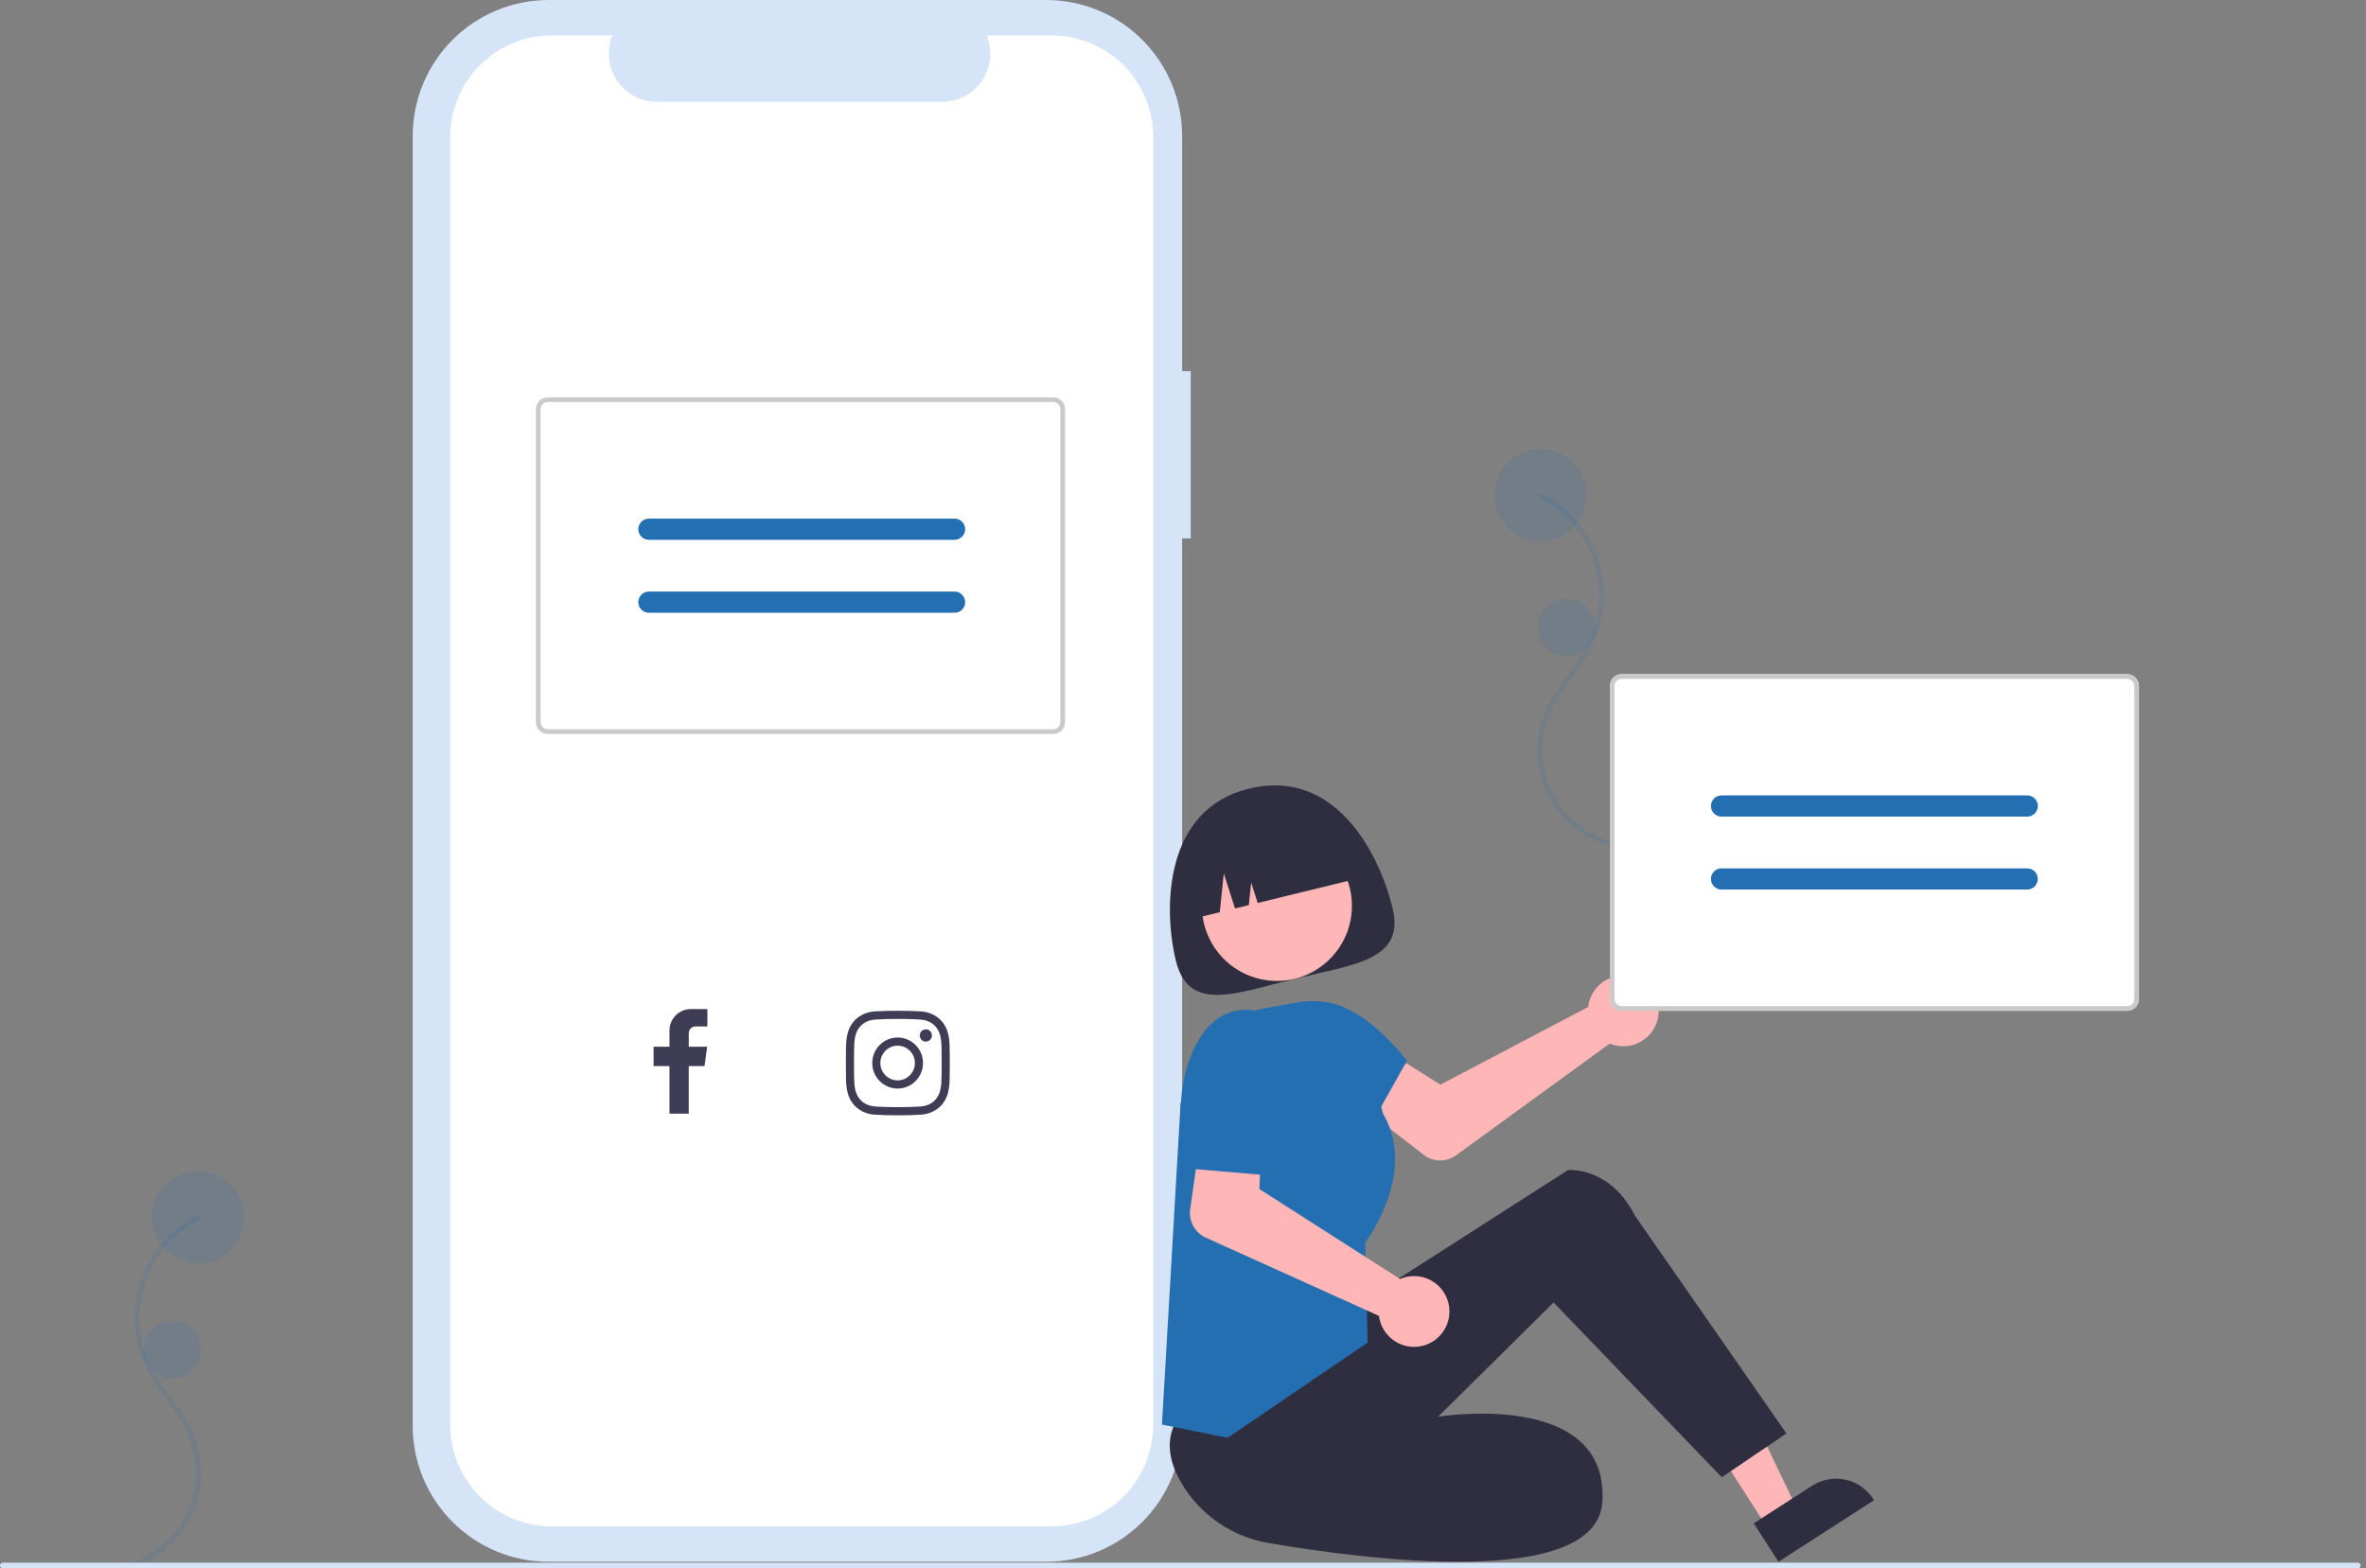 <svg width="181" height="120" viewBox="0 0 181 120" fill="none" xmlns="http://www.w3.org/2000/svg">
<rect x="0" y="0" width="181" height="120" fill="#808080" stroke="none"/>
<g clip-path="url(#clip0)">
<path opacity="0.15" d="M9.979 119.938C10.962 119.644 11.875 119.153 12.662 118.494C13.45 117.836 14.095 117.024 14.559 116.108C15.023 115.192 15.296 114.191 15.361 113.166C15.427 112.141 15.283 111.114 14.939 110.146C14.213 108.096 12.569 106.584 11.589 104.674C10.628 102.8 10.404 100.634 10.96 98.602C11.516 96.571 12.812 94.821 14.592 93.699C14.797 93.569 15.007 93.448 15.222 93.337C15.425 93.231 15.245 92.924 15.042 93.03C13.205 93.984 11.764 95.558 10.974 97.473C10.184 99.388 10.095 101.521 10.723 103.495C11.07 104.52 11.572 105.485 12.21 106.358C12.824 107.237 13.495 108.079 14.025 109.013C14.569 109.962 14.896 111.02 14.983 112.112C15.069 113.203 14.912 114.3 14.523 115.323C14.164 116.226 13.627 117.047 12.946 117.74C12.265 118.432 11.453 118.982 10.557 119.356C10.337 119.447 10.112 119.526 9.885 119.595C9.84 119.608 9.804 119.639 9.781 119.679C9.759 119.72 9.754 119.767 9.766 119.812C9.778 119.856 9.807 119.895 9.847 119.918C9.887 119.942 9.934 119.949 9.979 119.938L9.979 119.938Z" fill="#246EB2"/>
<path opacity="0.15" d="M15.141 96.659C17.085 96.659 18.661 95.082 18.661 93.136C18.661 91.191 17.085 89.613 15.141 89.613C13.198 89.613 11.622 91.191 11.622 93.136C11.622 95.082 13.198 96.659 15.141 96.659Z" fill="#246EB2"/>
<path opacity="0.15" d="M13.162 105.466C14.377 105.466 15.361 104.48 15.361 103.264C15.361 102.048 14.377 101.062 13.162 101.062C11.947 101.062 10.962 102.048 10.962 103.264C10.962 104.48 11.947 105.466 13.162 105.466Z" fill="#246EB2"/>
<path opacity="0.15" d="M123.023 64.672C122.04 64.378 121.127 63.887 120.339 63.229C119.552 62.57 118.907 61.758 118.443 60.843C117.979 59.926 117.706 58.925 117.64 57.901C117.575 56.876 117.719 55.848 118.063 54.88C118.788 52.83 120.433 51.319 121.413 49.409C122.374 47.535 122.598 45.368 122.042 43.337C121.486 41.305 120.19 39.556 118.41 38.433C118.205 38.303 117.995 38.183 117.78 38.072C117.577 37.966 117.757 37.658 117.96 37.764C119.797 38.719 121.238 40.292 122.028 42.208C122.818 44.123 122.907 46.256 122.278 48.23C121.932 49.254 121.43 50.22 120.792 51.092C120.178 51.971 119.507 52.813 118.977 53.747C118.432 54.696 118.105 55.755 118.019 56.846C117.933 57.938 118.09 59.034 118.478 60.058C118.838 60.96 119.374 61.782 120.055 62.474C120.736 63.167 121.549 63.716 122.445 64.09C122.665 64.181 122.89 64.26 123.117 64.329C123.161 64.343 123.198 64.373 123.22 64.414C123.242 64.454 123.248 64.502 123.236 64.546C123.223 64.591 123.194 64.629 123.155 64.652C123.115 64.676 123.068 64.683 123.023 64.672H123.023Z" fill="#246EB2"/>
<path opacity="0.15" d="M117.86 41.397C119.804 41.397 121.379 39.82 121.379 37.874C121.379 35.929 119.804 34.352 117.86 34.352C115.916 34.352 114.341 35.929 114.341 37.874C114.341 39.82 115.916 41.397 117.86 41.397Z" fill="#246EB2"/>
<path opacity="0.15" d="M119.84 50.2C121.054 50.2 122.039 49.215 122.039 47.999C122.039 46.783 121.054 45.797 119.84 45.797C118.625 45.797 117.64 46.783 117.64 47.999C117.64 49.215 118.625 50.2 119.84 50.2Z" fill="#246EB2"/>
<path d="M91.09 28.395H90.434V10.41C90.434 9.043 90.165 7.689 89.643 6.426C89.12 5.163 88.354 4.016 87.388 3.049C86.423 2.082 85.276 1.316 84.015 0.792C82.753 0.269 81.401 1.15661e-06 80.035 0H41.97C39.212 -5.25565e-06 36.567 1.097 34.617 3.049C32.666 5.001 31.571 7.649 31.571 10.41V109.081C31.571 110.448 31.84 111.802 32.362 113.065C32.885 114.328 33.651 115.475 34.617 116.442C35.582 117.408 36.728 118.175 37.99 118.698C39.252 119.221 40.604 119.491 41.97 119.491H80.035C82.793 119.491 85.438 118.394 87.388 116.442C89.338 114.49 90.434 111.842 90.434 109.081V41.198H91.09V28.395Z" fill="#D6E4F8"/>
<path d="M80.455 2.707H75.486C75.714 3.268 75.802 3.876 75.74 4.479C75.678 5.081 75.469 5.659 75.132 6.162C74.794 6.665 74.338 7.077 73.805 7.361C73.271 7.646 72.675 7.795 72.07 7.795H50.263C49.657 7.795 49.062 7.646 48.528 7.361C47.994 7.077 47.538 6.665 47.201 6.162C46.863 5.659 46.654 5.081 46.593 4.479C46.531 3.876 46.618 3.268 46.847 2.707H42.206C41.186 2.707 40.176 2.908 39.234 3.299C38.292 3.689 37.436 4.262 36.715 4.984C35.993 5.706 35.421 6.563 35.031 7.506C34.641 8.449 34.44 9.46 34.44 10.481V109.007C34.44 110.028 34.641 111.039 35.031 111.982C35.421 112.925 35.993 113.782 36.715 114.504C37.436 115.226 38.292 115.799 39.234 116.189C40.176 116.58 41.186 116.781 42.206 116.781H80.455C81.474 116.781 82.484 116.58 83.426 116.189C84.369 115.799 85.225 115.226 85.946 114.504C86.667 113.782 87.239 112.925 87.629 111.982C88.019 111.039 88.22 110.028 88.22 109.007V10.481C88.22 9.46 88.019 8.449 87.629 7.506C87.239 6.563 86.667 5.706 85.946 4.984C85.225 4.262 84.369 3.689 83.426 3.299C82.484 2.908 81.474 2.707 80.455 2.707Z" fill="white"/>
<path d="M77.992 79.615C77.908 79.613 77.828 79.578 77.77 79.517C77.711 79.457 77.678 79.376 77.679 79.291C77.679 79.207 77.712 79.126 77.771 79.066C77.83 79.006 77.909 78.971 77.994 78.969C78.078 78.971 78.158 79.007 78.216 79.067C78.275 79.127 78.307 79.209 78.307 79.293C78.307 79.377 78.274 79.458 78.215 79.518C78.156 79.578 78.076 79.613 77.992 79.615Z" fill="white"/>
<path d="M80.669 56.155H41.991C41.752 56.154 41.524 56.059 41.355 55.891C41.186 55.722 41.092 55.493 41.091 55.254V31.303C41.092 31.064 41.186 30.835 41.355 30.666C41.524 30.498 41.752 30.403 41.991 30.402H80.669C80.908 30.403 81.136 30.498 81.305 30.666C81.474 30.835 81.568 31.064 81.569 31.303V55.254C81.568 55.493 81.474 55.722 81.305 55.891C81.136 56.059 80.908 56.154 80.669 56.155Z" fill="white"/>
<path d="M80.578 56.155H41.9C41.661 56.154 41.432 56.059 41.264 55.891C41.095 55.722 41 55.493 41 55.254V31.303C41 31.064 41.095 30.835 41.264 30.666C41.432 30.498 41.661 30.403 41.9 30.402H80.578C80.816 30.403 81.045 30.498 81.214 30.666C81.382 30.835 81.477 31.064 81.477 31.303V55.254C81.477 55.493 81.382 55.722 81.214 55.891C81.045 56.059 80.816 56.154 80.578 56.155ZM41.9 30.762C41.756 30.763 41.619 30.82 41.518 30.921C41.417 31.022 41.36 31.16 41.36 31.303V55.254C41.36 55.398 41.417 55.535 41.518 55.636C41.619 55.737 41.756 55.794 41.9 55.795H80.578C80.721 55.794 80.858 55.737 80.959 55.636C81.061 55.535 81.117 55.398 81.118 55.254V31.303C81.117 31.16 81.061 31.022 80.959 30.921C80.858 30.82 80.721 30.763 80.578 30.762H41.9Z" fill="#CACACA"/>
<path d="M73.023 41.3H49.636C49.422 41.3 49.217 41.214 49.066 41.062C48.914 40.91 48.83 40.705 48.83 40.49C48.83 40.276 48.914 40.07 49.066 39.918C49.217 39.766 49.422 39.68 49.636 39.68H73.023C73.13 39.679 73.236 39.7 73.334 39.741C73.433 39.781 73.522 39.841 73.598 39.916C73.673 39.991 73.733 40.081 73.774 40.179C73.815 40.278 73.836 40.383 73.836 40.49C73.836 40.597 73.815 40.702 73.774 40.801C73.733 40.899 73.673 40.989 73.598 41.064C73.522 41.139 73.433 41.199 73.334 41.239C73.236 41.28 73.13 41.301 73.023 41.3Z" fill="#246EB2"/>
<path d="M73.023 46.883H49.636C49.422 46.882 49.217 46.796 49.066 46.644C48.914 46.492 48.83 46.287 48.83 46.072C48.83 45.858 48.914 45.652 49.066 45.5C49.217 45.348 49.422 45.262 49.636 45.262H73.023C73.13 45.261 73.236 45.282 73.334 45.323C73.433 45.363 73.522 45.423 73.598 45.498C73.673 45.573 73.733 45.663 73.774 45.761C73.815 45.86 73.836 45.965 73.836 46.072C73.836 46.179 73.815 46.284 73.774 46.383C73.733 46.481 73.673 46.571 73.598 46.646C73.522 46.721 73.433 46.781 73.334 46.822C73.236 46.862 73.13 46.883 73.023 46.883Z" fill="#246EB2"/>
<path d="M121.579 76.62C121.541 76.757 121.515 76.898 121.5 77.04L110.188 82.987L107.562 81.331L104.547 84.972L108.913 88.356C109.265 88.629 109.697 88.781 110.143 88.788C110.589 88.795 111.025 88.656 111.386 88.394L123.146 79.842C123.653 80.053 124.213 80.104 124.75 79.99C125.287 79.875 125.776 79.599 126.153 79.199C126.53 78.799 126.776 78.293 126.858 77.75C126.941 77.207 126.857 76.651 126.616 76.156C126.376 75.662 125.991 75.253 125.512 74.983C125.034 74.713 124.484 74.596 123.938 74.646C123.391 74.696 122.872 74.912 122.451 75.265C122.029 75.617 121.725 76.09 121.579 76.62Z" fill="#FFB6B6"/>
<path d="M135.217 116.916L137.485 115.456L132.938 106.004L129.591 108.159L135.217 116.916Z" fill="#FFB6B6"/>
<path d="M134.162 116.547L138.629 113.671L138.629 113.671C139.384 113.185 140.301 113.019 141.178 113.21C142.055 113.401 142.82 113.932 143.306 114.688L143.365 114.781L136.052 119.489L134.162 116.547Z" fill="#2F2E41"/>
<path d="M102.539 100.68L119.949 89.522C119.949 89.522 123.148 89.213 125.068 93L136.663 109.673L131.716 113.024L118.849 99.65L110.02 108.391C110.02 108.391 123.029 106.256 122.589 114.843C122.24 121.658 104.436 119.32 97.102 118.065C95.708 117.837 94.382 117.305 93.218 116.507C92.053 115.709 91.078 114.664 90.362 113.446C89.575 112.081 89.153 110.53 89.813 109.064C91.575 105.155 102.539 100.68 102.539 100.68Z" fill="#2F2E41"/>
<path d="M93.908 110.008L88.891 108.992L90.321 84.341L96.094 77.262L99.533 76.653C100.559 76.467 101.617 76.673 102.497 77.231C103.378 77.788 104.017 78.657 104.288 79.664L105.804 85.209C108.376 89.568 104.773 94.624 104.44 95.073L104.628 102.719L93.908 110.008Z" fill="#246EB2"/>
<path d="M98.58 78.224L98.898 77.097C98.898 77.097 102.353 74.548 107.632 81.153L105.103 85.667L99.604 85.447L98.58 78.224Z" fill="#246EB2"/>
<path d="M106.527 69.453C107.506 73.469 103.648 73.768 99.072 74.885C94.496 76.003 90.934 77.516 89.955 73.5C88.977 69.484 89.054 61.922 95.528 60.341C102.225 58.706 105.549 65.437 106.527 69.453Z" fill="#2F2E41"/>
<path d="M97.683 75.049C100.852 75.049 103.422 72.477 103.422 69.304C103.422 66.131 100.852 63.559 97.683 63.559C94.513 63.559 91.943 66.131 91.943 69.304C91.943 72.477 94.513 75.049 97.683 75.049Z" fill="#FFB6B6"/>
<path d="M91.107 70.332L93.312 69.793L93.621 66.828L94.48 69.508L95.534 69.251L95.714 67.521L96.215 69.084L104.047 67.172C103.858 66.396 103.518 65.665 103.047 65.02C102.575 64.376 101.982 63.831 101.3 63.416C100.618 63.001 99.862 62.725 99.073 62.603C98.285 62.481 97.48 62.515 96.705 62.705L95.57 62.982C94.795 63.171 94.064 63.511 93.421 63.983C92.777 64.455 92.232 65.049 91.818 65.731C91.403 66.414 91.127 67.171 91.005 67.961C90.883 68.75 90.918 69.556 91.107 70.332Z" fill="#2F2E41"/>
<path d="M162.731 77.335H124.053C123.814 77.334 123.586 77.239 123.417 77.07C123.248 76.902 123.154 76.673 123.153 76.434V52.483C123.154 52.244 123.248 52.015 123.417 51.846C123.586 51.677 123.814 51.582 124.053 51.582H162.731C162.97 51.582 163.198 51.677 163.367 51.846C163.536 52.015 163.63 52.244 163.631 52.483V76.434C163.63 76.673 163.536 76.902 163.367 77.07C163.198 77.239 162.97 77.334 162.731 77.335Z" fill="white"/>
<path d="M162.731 77.335H124.053C123.814 77.334 123.586 77.239 123.417 77.07C123.248 76.902 123.154 76.673 123.153 76.434V52.483C123.154 52.244 123.248 52.015 123.417 51.846C123.586 51.677 123.814 51.582 124.053 51.582H162.731C162.97 51.582 163.198 51.677 163.367 51.846C163.536 52.015 163.63 52.244 163.631 52.483V76.434C163.63 76.673 163.536 76.902 163.367 77.07C163.198 77.239 162.97 77.334 162.731 77.335ZM124.053 51.942C123.91 51.942 123.773 51.999 123.671 52.101C123.57 52.202 123.513 52.339 123.513 52.483V76.434C123.513 76.577 123.57 76.715 123.671 76.816C123.773 76.917 123.91 76.974 124.053 76.974H162.731C162.874 76.974 163.011 76.917 163.113 76.816C163.214 76.715 163.271 76.577 163.271 76.434V52.483C163.271 52.339 163.214 52.202 163.113 52.101C163.011 51.999 162.874 51.942 162.731 51.942H124.053Z" fill="#CACACA"/>
<path d="M155.086 62.476H131.699C131.592 62.476 131.487 62.456 131.388 62.415C131.29 62.374 131.201 62.315 131.125 62.239C131.05 62.164 130.99 62.075 130.949 61.976C130.909 61.878 130.888 61.772 130.888 61.666C130.888 61.559 130.909 61.454 130.949 61.355C130.99 61.257 131.05 61.168 131.125 61.092C131.201 61.017 131.29 60.957 131.388 60.917C131.487 60.876 131.592 60.855 131.699 60.855H155.086C155.3 60.855 155.506 60.941 155.658 61.093C155.81 61.245 155.895 61.451 155.895 61.666C155.895 61.881 155.81 62.087 155.658 62.239C155.506 62.391 155.3 62.476 155.086 62.476Z" fill="#246EB2"/>
<path d="M155.085 68.058H131.699C131.592 68.059 131.486 68.038 131.388 67.998C131.289 67.957 131.2 67.897 131.124 67.822C131.048 67.747 130.989 67.657 130.948 67.559C130.907 67.46 130.886 67.355 130.886 67.248C130.886 67.141 130.907 67.035 130.948 66.937C130.989 66.838 131.048 66.749 131.124 66.674C131.2 66.598 131.289 66.539 131.388 66.498C131.486 66.458 131.592 66.437 131.699 66.438H155.085C155.3 66.438 155.505 66.524 155.656 66.676C155.807 66.828 155.892 67.034 155.892 67.248C155.892 67.462 155.807 67.668 155.656 67.82C155.505 67.972 155.3 68.057 155.085 68.058Z" fill="#246EB2"/>
<path d="M107.512 97.716C107.374 97.752 107.239 97.799 107.108 97.857L96.341 90.971L96.476 87.866L91.822 87.051L91.05 92.523C90.988 92.965 91.071 93.416 91.286 93.807C91.501 94.198 91.837 94.509 92.244 94.692L105.494 100.677C105.562 101.222 105.794 101.734 106.16 102.144C106.526 102.554 107.008 102.843 107.542 102.972C108.076 103.101 108.636 103.064 109.149 102.867C109.661 102.669 110.102 102.32 110.411 101.866C110.721 101.412 110.885 100.875 110.882 100.325C110.878 99.775 110.708 99.239 110.393 98.789C110.079 98.338 109.634 97.994 109.12 97.803C108.605 97.611 108.044 97.581 107.512 97.716H107.512Z" fill="#FFB6B6"/>
<path d="M96.965 78.388L96.154 77.364C96.154 77.364 92.895 76.313 91.136 80.717C89.376 85.12 91.026 89.414 91.026 89.414L98.724 90.074L99.274 82.918L96.965 78.388Z" fill="#246EB2"/>
<path d="M180.363 119.999H0.22C0.162 119.999 0.106 119.976 0.064 119.934C0.023 119.893 0 119.837 0 119.779C0 119.72 0.023 119.664 0.064 119.623C0.106 119.582 0.162 119.559 0.22 119.559H180.363C180.421 119.559 180.477 119.582 180.518 119.623C180.559 119.664 180.583 119.72 180.583 119.779C180.583 119.837 180.559 119.893 180.518 119.934C180.477 119.976 180.421 119.999 180.363 119.999Z" fill="#D6E4F8"/>
<path d="M68.763 85.332C68.737 85.332 68.71 85.332 68.684 85.332C68.06 85.333 67.484 85.317 66.924 85.283C66.411 85.252 65.942 85.073 65.569 84.767C65.208 84.471 64.962 84.072 64.838 83.579C64.729 83.151 64.723 82.73 64.718 82.323C64.713 82.031 64.709 81.685 64.709 81.333C64.709 80.979 64.713 80.633 64.718 80.341C64.723 79.934 64.729 79.513 64.838 79.085C64.962 78.592 65.208 78.193 65.569 77.897C65.942 77.591 66.411 77.412 66.924 77.381C67.484 77.347 68.061 77.331 68.685 77.332C69.309 77.331 69.885 77.347 70.445 77.381C70.958 77.412 71.427 77.591 71.8 77.897C72.16 78.193 72.406 78.592 72.531 79.085C72.64 79.513 72.646 79.934 72.651 80.341C72.655 80.633 72.66 80.979 72.66 81.331V81.333C72.66 81.685 72.655 82.031 72.651 82.323C72.646 82.73 72.64 83.151 72.531 83.579C72.406 84.072 72.16 84.471 71.8 84.767C71.427 85.073 70.958 85.252 70.445 85.283C69.908 85.316 69.357 85.332 68.763 85.332ZM68.684 84.707C69.297 84.708 69.86 84.693 70.407 84.659C70.795 84.636 71.132 84.509 71.408 84.283C71.662 84.073 71.838 83.785 71.929 83.425C72.02 83.068 72.025 82.685 72.03 82.314C72.034 82.024 72.038 81.68 72.039 81.332C72.038 80.983 72.034 80.64 72.03 80.35C72.025 79.979 72.02 79.596 71.929 79.239C71.838 78.879 71.662 78.591 71.408 78.381C71.132 78.155 70.795 78.028 70.407 78.005C69.86 77.971 69.297 77.956 68.685 77.957C68.072 77.956 67.509 77.971 66.962 78.005C66.574 78.028 66.237 78.155 65.961 78.381C65.706 78.591 65.531 78.879 65.439 79.239C65.349 79.596 65.344 79.979 65.339 80.35C65.335 80.64 65.331 80.984 65.33 81.333C65.331 81.68 65.335 82.024 65.339 82.314C65.344 82.685 65.349 83.068 65.439 83.425C65.531 83.785 65.706 84.073 65.961 84.283C66.237 84.509 66.574 84.636 66.962 84.659C67.509 84.693 68.072 84.708 68.684 84.707ZM68.669 83.285C67.598 83.285 66.727 82.409 66.727 81.332C66.727 80.255 67.598 79.379 68.669 79.379C69.739 79.379 70.61 80.255 70.61 81.332C70.61 82.409 69.739 83.285 68.669 83.285ZM68.669 80.004C67.941 80.004 67.349 80.6 67.349 81.332C67.349 82.064 67.941 82.66 68.669 82.66C69.397 82.66 69.989 82.064 69.989 81.332C69.989 80.6 69.397 80.004 68.669 80.004ZM70.828 78.754C70.57 78.754 70.362 78.964 70.362 79.223C70.362 79.482 70.57 79.691 70.828 79.691C71.085 79.691 71.294 79.482 71.294 79.223C71.294 78.964 71.085 78.754 70.828 78.754Z" fill="#3F3D56"/>
<path d="M52.691 79.055V80.086H54.097L53.898 81.565H52.689V85.203H51.216V81.565H50V80.083H51.216V78.84C51.216 78.624 51.258 78.412 51.34 78.213C51.422 78.014 51.542 77.834 51.694 77.682C51.845 77.53 52.025 77.409 52.222 77.327C52.42 77.245 52.632 77.203 52.846 77.203H54.115V78.534H53.207C53.139 78.533 53.071 78.546 53.008 78.572C52.946 78.598 52.888 78.636 52.84 78.684C52.792 78.733 52.754 78.79 52.729 78.854C52.703 78.918 52.691 78.986 52.691 79.055Z" fill="#3F3D56"/>
</g>
<defs>
<clipPath id="clip0">
<rect width="180.583" height="120" fill="white"/>
</clipPath>
</defs>
</svg>

